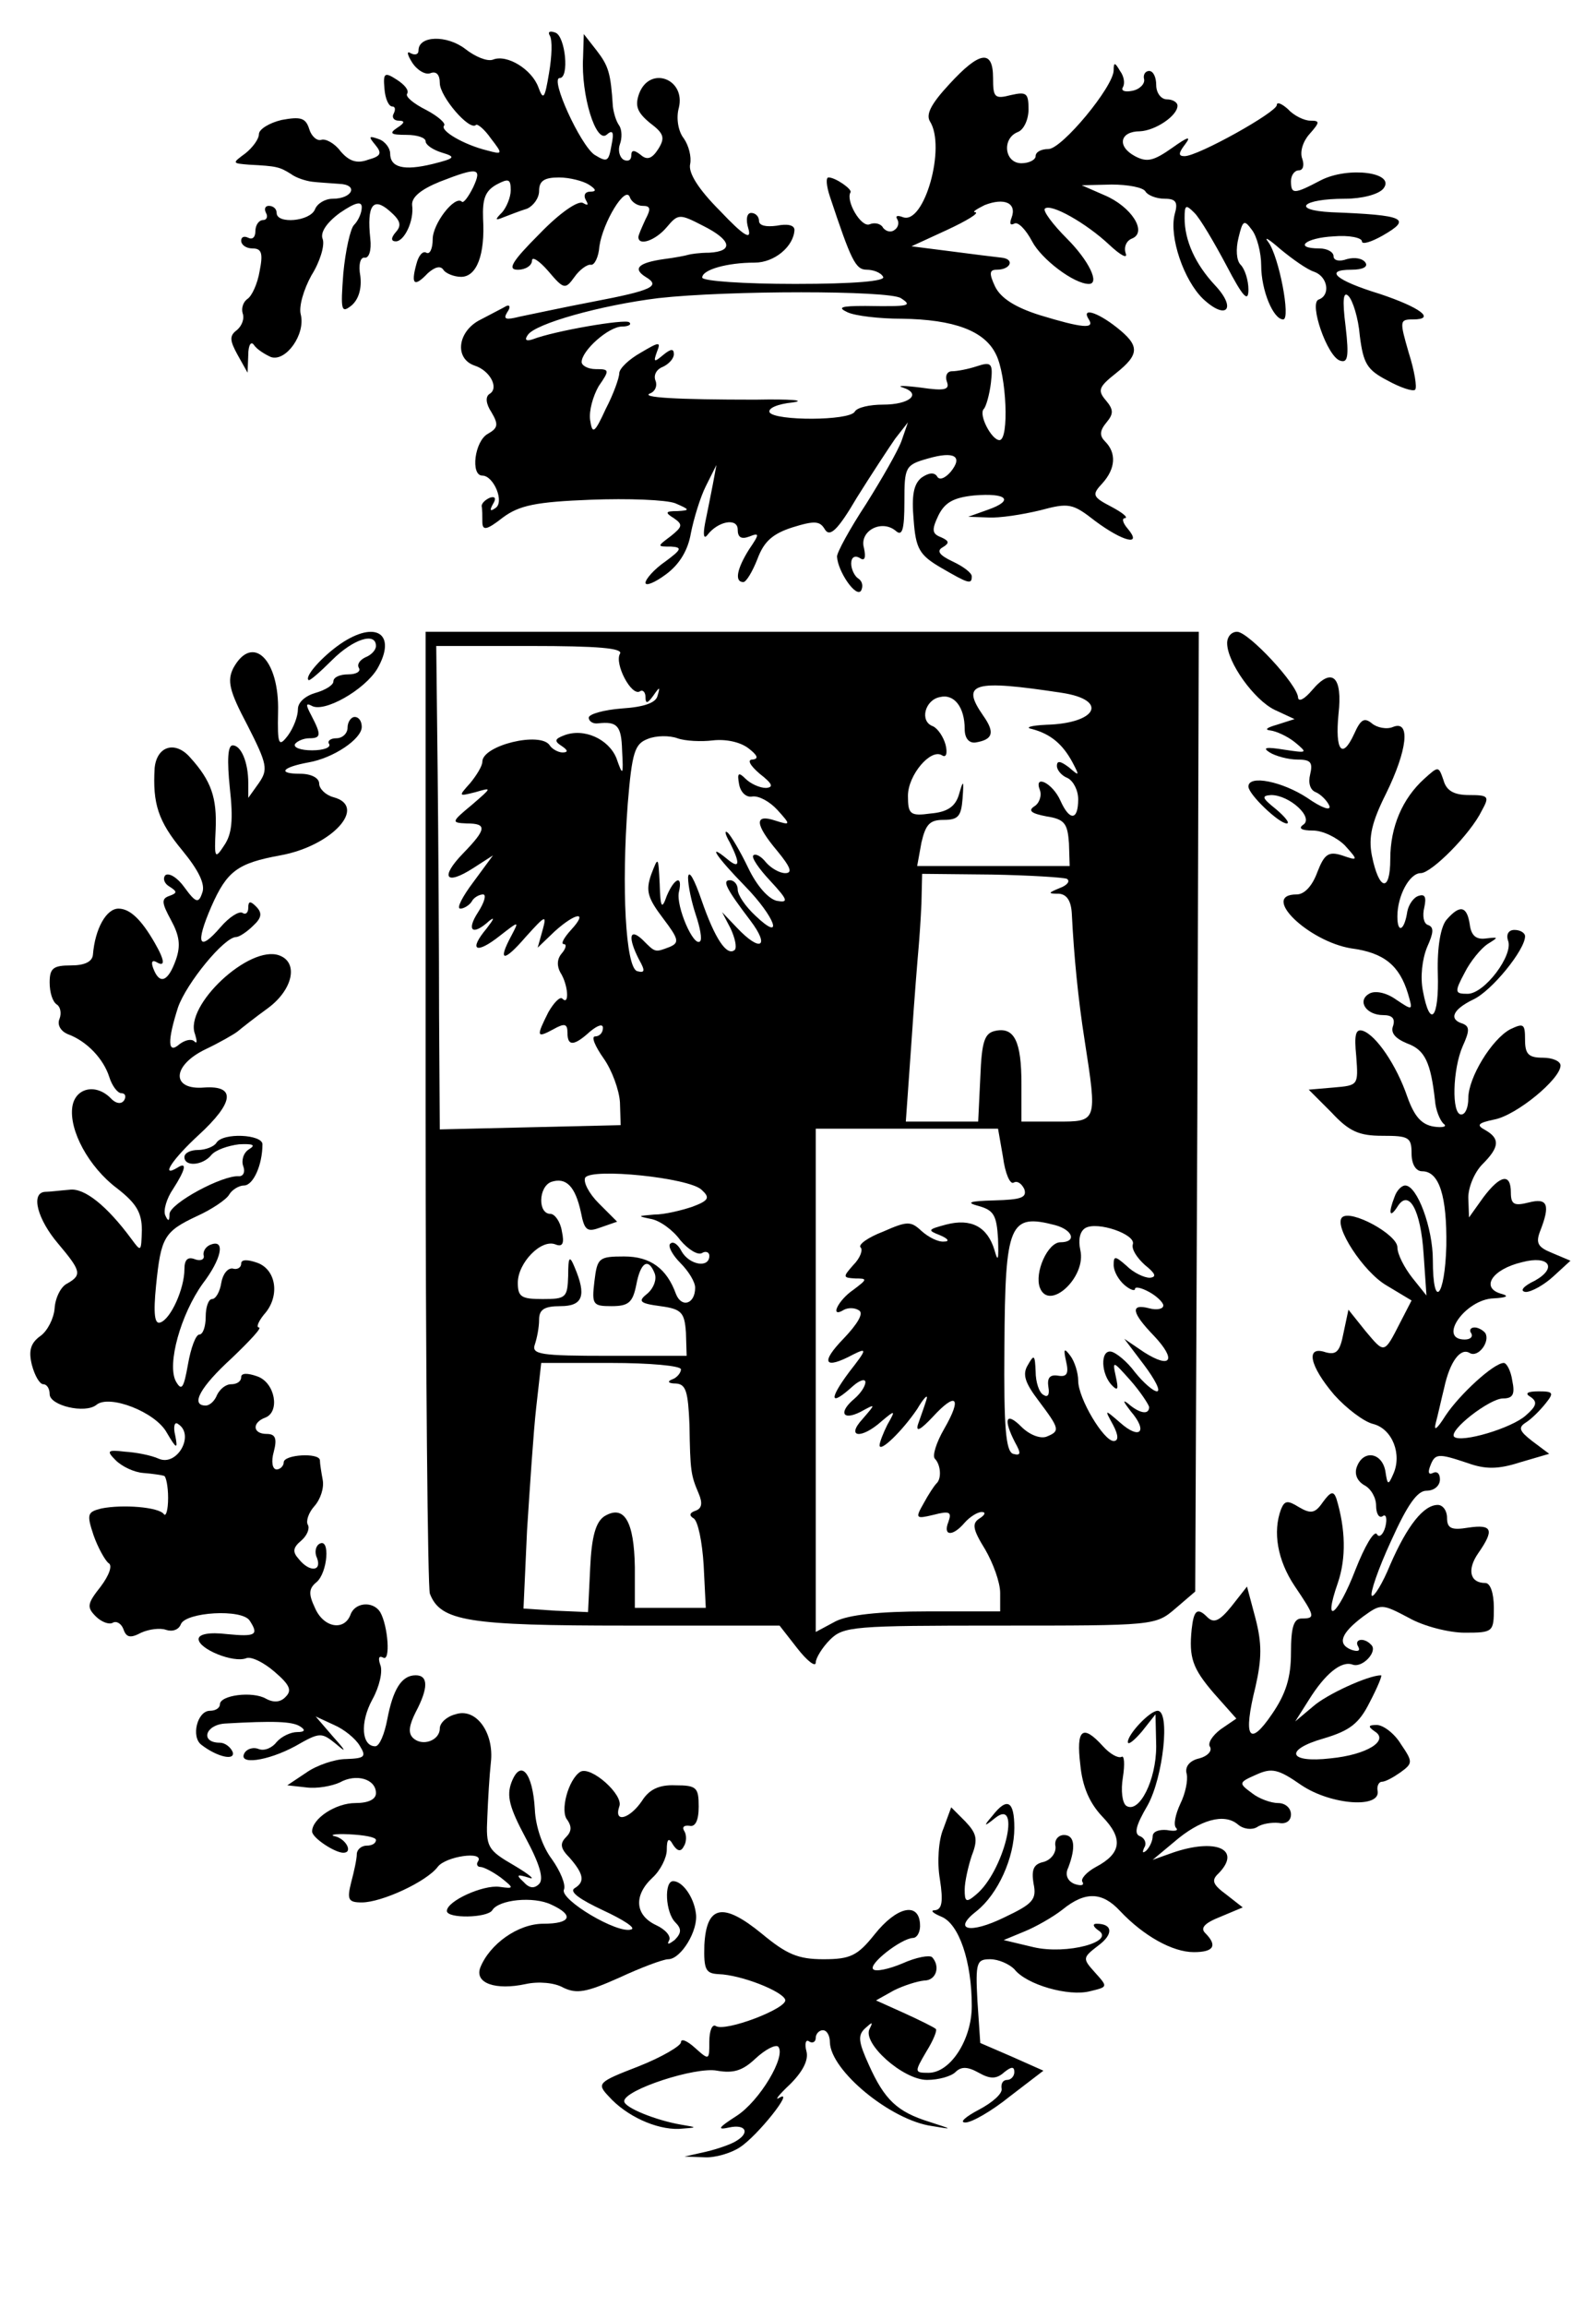 <?xml version="1.0" standalone="no"?>
<!DOCTYPE svg PUBLIC "-//W3C//DTD SVG 20010904//EN"
 "http://www.w3.org/TR/2001/REC-SVG-20010904/DTD/svg10.dtd">
<svg version="1.0" xmlns="http://www.w3.org/2000/svg"
 width="225pt" height="325pt" viewBox="0 0 225 325"
 preserveAspectRatio="xMidYMid meet">
<g transform="translate(0,325) scale(0.1,-0.1)"
fill="#000000" stroke="none">
<path d="M775 3200 c4 -6 3 -30 -1 -53 -6 -36 -8 -39 -15 -20 -9 25 -44 47
-64 39 -8 -3 -25 4 -39 15 -26 20 -66 19 -66 -2 0 -6 -5 -7 -11 -4 -6 4 -5 -2
2 -13 7 -11 19 -18 26 -15 8 3 13 -2 13 -14 0 -19 42 -68 51 -59 2 2 12 -6 21
-19 17 -22 17 -23 -5 -17 -33 8 -67 28 -61 35 3 3 -8 13 -25 22 -18 9 -30 19
-27 23 3 5 -4 13 -15 20 -17 11 -19 9 -17 -13 1 -14 6 -25 11 -25 4 0 5 -4 2
-10 -3 -5 0 -10 7 -10 9 0 9 -3 -2 -10 -12 -8 -9 -10 13 -10 15 0 27 -4 27 -9
0 -5 10 -12 23 -16 20 -6 19 -8 -13 -16 -41 -10 -60 -5 -60 15 0 7 -7 17 -16
20 -14 5 -15 4 -5 -8 10 -12 8 -16 -10 -21 -16 -6 -27 -2 -39 12 -8 11 -21 18
-27 16 -6 -2 -14 5 -17 15 -5 16 -12 18 -39 13 -17 -4 -32 -13 -32 -20 0 -7
-9 -19 -19 -27 -19 -14 -19 -14 5 -16 39 -2 43 -3 59 -13 8 -6 22 -10 30 -11
8 -1 25 -2 38 -3 28 -1 19 -21 -9 -21 -11 0 -22 -7 -25 -15 -7 -17 -54 -21
-54 -5 0 6 -5 10 -11 10 -5 0 -7 -4 -4 -10 3 -5 1 -10 -4 -10 -6 0 -11 -7 -11
-16 0 -8 -4 -12 -10 -9 -6 3 -10 1 -10 -4 0 -6 7 -11 16 -11 13 0 15 -7 10
-32 -3 -18 -11 -35 -17 -39 -6 -4 -9 -13 -7 -20 3 -8 -1 -18 -8 -24 -11 -8
-10 -15 1 -35 l14 -25 1 25 c0 14 4 20 8 14 4 -6 15 -13 24 -17 21 -7 49 32
42 60 -3 11 4 35 15 55 12 19 19 42 16 51 -4 9 5 23 24 37 22 15 31 17 31 8 0
-8 -5 -19 -11 -25 -5 -5 -12 -36 -15 -68 -4 -53 -3 -57 12 -45 10 9 14 24 12
41 -3 16 0 27 6 26 6 -1 10 10 8 27 -5 47 4 59 27 39 15 -13 18 -20 9 -30 -7
-8 -7 -13 0 -13 12 0 26 29 23 51 -1 11 12 22 39 33 54 21 60 20 47 -8 -7 -14
-14 -23 -16 -20 -10 9 -41 -31 -41 -53 0 -13 -4 -22 -9 -19 -5 3 -11 -4 -14
-16 -8 -29 -3 -33 16 -13 10 9 18 11 22 5 3 -5 15 -10 25 -10 22 0 34 31 31
82 -1 28 3 39 19 48 17 9 20 8 20 -8 0 -10 -6 -24 -12 -31 -11 -11 -10 -12 2
-7 8 3 23 9 33 12 9 4 17 15 17 25 0 14 7 19 28 19 15 0 34 -5 42 -10 11 -7
11 -10 2 -10 -7 0 -10 -5 -6 -12 4 -7 3 -8 -4 -4 -7 4 -33 -14 -61 -43 -40
-40 -46 -51 -31 -51 11 0 20 6 20 13 0 6 10 0 23 -15 22 -26 24 -26 37 -8 7
10 18 18 23 17 5 -1 11 11 12 26 5 34 37 87 43 69 2 -6 10 -12 18 -12 11 0 12
-4 4 -19 -5 -11 -10 -22 -10 -25 0 -13 24 -5 40 14 16 19 18 19 51 2 40 -20
44 -36 9 -38 -14 0 -27 -2 -30 -3 -3 -1 -18 -4 -34 -6 -35 -5 -45 -13 -26 -25
22 -13 10 -19 -74 -35 -42 -8 -88 -18 -103 -21 -20 -5 -24 -4 -18 6 5 7 4 11
-1 9 -5 -3 -21 -11 -36 -19 -33 -16 -38 -55 -9 -65 22 -7 35 -32 21 -40 -6 -4
-5 -14 3 -26 10 -17 9 -22 -5 -30 -19 -10 -25 -59 -8 -59 16 0 32 -38 18 -46
-7 -5 -8 -3 -3 6 5 8 3 11 -4 9 -7 -3 -12 -8 -12 -12 1 -4 1 -14 1 -22 0 -13
6 -12 29 6 23 17 46 22 124 25 52 2 106 0 119 -5 21 -9 21 -10 3 -11 -17 0
-18 -2 -5 -10 13 -9 12 -12 -4 -25 -20 -15 -20 -15 0 -15 16 -1 15 -4 -8 -21
-16 -11 -28 -25 -28 -30 0 -5 13 0 29 12 19 14 31 34 35 58 4 20 13 50 21 66
l15 30 -5 -27 c-3 -16 -8 -40 -11 -55 -3 -16 -2 -23 3 -17 15 20 43 25 43 8 0
-11 5 -14 16 -10 15 6 15 4 0 -18 -17 -27 -21 -46 -8 -46 4 0 13 15 20 33 9
24 21 35 49 44 32 10 39 9 46 -3 7 -11 18 -1 45 45 20 32 45 70 54 83 l18 23
-9 -26 c-5 -14 -28 -54 -50 -89 -23 -35 -41 -68 -41 -74 1 -21 27 -59 34 -48
3 6 2 13 -4 17 -5 3 -10 13 -10 21 0 9 5 12 12 8 7 -5 9 0 6 14 -7 24 25 41
45 24 9 -8 12 2 12 41 0 49 1 52 33 61 38 11 50 3 32 -19 -8 -9 -16 -12 -19
-6 -4 6 -12 5 -22 -2 -11 -9 -14 -25 -11 -59 3 -41 8 -50 39 -68 38 -22 43
-24 43 -12 0 5 -12 14 -27 21 -19 9 -23 15 -14 20 10 6 9 9 -2 14 -13 5 -14
10 -4 31 9 18 21 25 50 28 47 4 57 -7 20 -20 l-28 -10 28 -1 c16 -1 48 4 73
10 41 11 46 10 78 -15 39 -29 67 -36 46 -11 -7 8 -9 15 -4 15 5 1 -4 8 -19 16
-27 14 -28 17 -13 33 19 21 20 43 4 59 -8 8 -8 15 2 27 10 12 10 18 -1 31 -12
14 -10 19 14 38 34 27 34 39 1 65 -28 22 -50 28 -39 11 9 -14 -10 -12 -69 6
-35 11 -55 24 -63 40 -9 19 -8 24 2 24 20 0 26 15 7 17 -9 1 -42 5 -72 9 l-55
7 50 23 c28 13 46 24 40 25 -5 0 1 4 13 10 28 11 46 3 38 -18 -3 -8 -2 -11 4
-8 5 3 16 -8 25 -25 13 -25 59 -60 80 -60 16 0 0 33 -31 64 -20 20 -34 39 -31
42 8 8 58 -20 91 -51 16 -15 26 -20 23 -12 -3 9 1 18 9 21 22 9 -1 45 -39 61
l-32 14 42 1 c23 0 45 -4 48 -10 3 -5 15 -10 27 -10 16 0 19 -5 14 -22 -8 -32
13 -93 40 -119 33 -31 48 -14 17 19 -28 30 -43 63 -43 95 0 19 2 19 14 7 8 -8
28 -42 45 -74 23 -44 31 -53 31 -34 0 13 -5 29 -11 35 -6 6 -7 22 -3 38 6 25
8 26 19 11 7 -9 13 -32 13 -50 0 -35 17 -76 31 -76 11 0 -6 89 -21 109 -7 9 1
4 17 -10 17 -14 38 -29 48 -32 19 -7 23 -33 6 -39 -14 -5 12 -80 30 -86 11 -4
13 5 8 48 -5 39 -3 50 4 43 6 -6 14 -31 16 -56 5 -39 10 -48 39 -63 18 -10 36
-16 39 -13 3 3 -1 27 -9 52 -13 45 -13 47 6 47 33 0 10 17 -47 36 -62 19 -79
34 -40 34 16 0 24 4 20 10 -4 6 -15 8 -26 5 -11 -4 -19 -2 -19 4 0 6 -9 11
-20 11 -37 0 -20 15 20 17 22 2 40 -2 40 -7 0 -5 13 -1 29 8 42 24 32 29 -72
33 -58 3 -41 19 19 19 24 0 47 6 54 14 19 23 -49 32 -88 12 -38 -20 -42 -20
-42 -1 0 8 5 15 11 15 6 0 8 7 5 16 -4 10 1 25 10 35 15 17 15 19 1 19 -8 0
-23 7 -31 16 -9 8 -16 11 -16 6 0 -10 -111 -72 -130 -72 -9 0 -9 4 1 17 9 12
3 10 -18 -5 -27 -19 -36 -21 -53 -12 -26 14 -21 35 7 35 22 1 53 22 53 36 0 5
-7 9 -15 9 -8 0 -15 9 -15 20 0 11 -4 20 -10 20 -5 0 -9 -5 -7 -12 1 -6 -6
-14 -17 -16 -10 -2 -16 0 -13 5 3 5 2 15 -4 23 -7 12 -9 13 -9 1 0 -23 -73
-111 -92 -111 -10 0 -18 -4 -18 -10 0 -5 -9 -10 -20 -10 -24 0 -28 35 -5 44 8
3 15 17 15 32 0 23 -3 25 -25 20 -23 -6 -25 -3 -25 24 0 41 -19 38 -62 -9 -25
-27 -33 -42 -27 -52 23 -36 -8 -146 -38 -135 -8 3 -11 2 -8 -3 3 -5 1 -12 -4
-15 -5 -4 -12 -2 -16 3 -3 6 -12 8 -19 5 -12 -5 -34 33 -27 45 3 4 -21 21 -31
21 -4 0 -3 -12 2 -27 30 -90 36 -103 52 -103 9 0 20 -4 23 -10 4 -6 -40 -10
-124 -10 -72 0 -131 4 -131 9 0 11 35 21 74 21 28 0 55 23 56 46 0 7 -10 9
-25 6 -15 -2 -25 0 -25 7 0 6 -5 11 -11 11 -6 0 -8 -9 -4 -22 5 -17 -6 -11
-40 25 -31 31 -45 54 -42 66 2 10 -2 26 -9 36 -8 10 -11 29 -7 43 10 41 -41
60 -56 20 -6 -17 -3 -26 15 -41 20 -15 22 -21 12 -37 -9 -14 -16 -16 -25 -8
-9 7 -13 7 -13 -1 0 -7 -5 -9 -11 -6 -6 4 -8 14 -5 22 3 8 3 20 -1 26 -5 7 -8
19 -9 27 -3 47 -6 57 -23 79 l-18 23 -1 -33 c-3 -53 18 -121 33 -109 9 8 11 4
7 -15 -4 -23 -6 -24 -24 -13 -20 14 -63 108 -49 108 14 0 8 59 -6 64 -8 3 -11
1 -8 -4z m495 -370 c17 -11 12 -12 -50 -11 -35 0 -40 -2 -25 -9 11 -5 45 -9
76 -9 74 -1 117 -17 133 -50 15 -29 19 -121 5 -121 -11 0 -30 36 -22 44 3 3 8
20 10 37 3 27 1 30 -20 23 -12 -4 -28 -7 -35 -7 -7 0 -10 -7 -7 -15 4 -11 -3
-13 -37 -8 -24 3 -35 3 -25 0 27 -9 9 -24 -28 -24 -19 0 -37 -4 -40 -10 -8
-13 -112 -13 -120 -1 -3 6 12 12 32 14 21 3 -2 5 -52 4 -111 0 -164 3 -148 9
7 3 10 11 7 18 -3 8 2 16 10 19 9 4 16 12 16 18 0 8 -4 8 -15 -1 -13 -11 -14
-10 -9 4 6 15 4 15 -23 -1 -16 -9 -30 -22 -30 -29 0 -6 -8 -29 -19 -50 -16
-35 -19 -36 -22 -16 -2 13 4 34 12 48 16 23 15 24 -4 24 -11 0 -20 5 -20 10 0
16 38 50 57 50 9 0 14 3 10 6 -5 5 -105 -12 -136 -24 -9 -3 -12 -1 -7 6 10 16
103 42 184 52 98 11 325 11 342 0z"/>
<path d="M480 2343 c-26 -18 -51 -46 -45 -51 1 -2 16 11 33 28 30 30 62 40 62
20 0 -6 -7 -13 -15 -16 -8 -4 -12 -10 -9 -15 3 -5 -4 -9 -15 -9 -12 0 -21 -4
-21 -10 0 -5 -11 -12 -25 -16 -14 -4 -25 -13 -25 -23 0 -10 -6 -26 -14 -37
-13 -17 -15 -14 -14 33 2 74 -36 111 -63 62 -9 -18 -6 -32 20 -81 28 -55 29
-62 16 -81 l-15 -21 0 21 c0 29 -10 53 -22 53 -7 0 -8 -21 -4 -60 5 -45 3 -65
-8 -81 -13 -20 -14 -18 -12 22 2 45 -6 69 -36 102 -21 24 -47 16 -50 -15 -3
-50 5 -75 39 -116 23 -28 33 -48 28 -60 -5 -15 -9 -14 -25 8 -10 14 -22 21
-27 17 -4 -5 -1 -12 6 -16 11 -7 11 -9 0 -13 -12 -4 -11 -10 2 -34 12 -22 14
-36 7 -56 -11 -31 -23 -36 -32 -12 -3 8 -2 12 4 9 13 -8 13 1 -2 27 -19 33
-35 48 -51 48 -17 0 -33 -28 -36 -65 -1 -10 -12 -15 -31 -15 -25 0 -30 -4 -30
-24 0 -14 4 -27 10 -31 5 -3 7 -12 4 -20 -4 -9 2 -18 12 -22 27 -10 50 -35 58
-60 4 -13 12 -23 17 -23 6 0 7 -5 4 -10 -4 -6 -12 -5 -20 4 -21 20 -49 13 -53
-13 -5 -33 23 -85 63 -115 27 -21 35 -34 35 -59 -1 -31 -1 -31 -15 -12 -34 46
-66 72 -87 69 -13 -1 -28 -3 -35 -3 -20 -2 -10 -39 19 -73 32 -38 34 -44 13
-56 -9 -4 -17 -20 -18 -35 -1 -14 -10 -32 -20 -39 -14 -10 -17 -21 -12 -41 4
-15 11 -27 16 -27 5 0 9 -6 9 -14 0 -16 50 -28 66 -15 18 15 83 -10 99 -39 14
-24 16 -24 12 -4 -3 12 -1 20 4 16 24 -15 -1 -60 -27 -49 -11 5 -32 9 -48 10
-25 3 -26 1 -13 -12 9 -9 26 -17 39 -18 13 -1 26 -3 29 -4 3 0 6 -15 6 -31 0
-17 -3 -27 -6 -23 -7 10 -58 14 -88 8 -20 -5 -21 -8 -11 -38 6 -17 16 -35 21
-39 6 -3 1 -17 -11 -33 -19 -24 -20 -29 -7 -42 8 -8 19 -12 24 -9 5 3 12 -1
15 -9 4 -12 10 -13 25 -5 11 5 27 7 35 4 9 -3 18 0 21 8 7 17 86 22 97 5 13
-20 9 -23 -32 -19 -25 3 -40 0 -40 -7 0 -14 49 -34 67 -27 7 3 25 -6 40 -19
21 -18 25 -26 16 -35 -7 -8 -17 -9 -28 -3 -19 11 -65 5 -65 -8 0 -5 -6 -9 -14
-9 -18 0 -27 -37 -12 -48 22 -17 48 -23 44 -10 -3 7 -11 13 -18 13 -28 0 -21
25 7 27 69 4 95 3 106 -4 8 -5 7 -8 -4 -8 -9 0 -22 -6 -29 -14 -6 -8 -17 -13
-25 -10 -7 3 -16 1 -20 -5 -11 -18 32 -12 71 9 35 20 37 20 58 3 15 -13 14
-10 -4 10 l-25 29 26 -12 c14 -6 30 -19 36 -29 10 -16 7 -18 -19 -19 -16 0
-42 -9 -56 -19 l-27 -18 27 -3 c15 -2 36 2 47 7 23 13 51 5 51 -15 0 -9 -11
-14 -29 -14 -28 0 -61 -22 -61 -40 0 -9 32 -30 44 -30 14 0 4 19 -11 23 -10 2
-1 4 19 3 21 -1 38 -4 38 -8 0 -5 -6 -8 -13 -8 -8 0 -14 -6 -14 -12 0 -7 -4
-25 -8 -40 -6 -24 -4 -28 15 -28 28 0 91 29 107 50 11 15 66 23 57 8 -3 -4 -1
-8 3 -8 5 0 18 -7 29 -15 19 -15 19 -16 -2 -13 -23 3 -74 -20 -74 -34 0 -11
57 -10 64 1 9 15 58 20 83 8 33 -15 28 -27 -11 -27 -36 0 -76 -29 -89 -62 -8
-22 22 -32 64 -23 18 4 41 2 53 -5 19 -9 32 -7 79 14 30 14 62 26 69 26 18 0
43 41 39 65 -3 23 -19 45 -32 45 -13 0 -11 -44 3 -58 9 -9 9 -15 -1 -25 -8 -6
-11 -7 -8 -1 4 6 -5 16 -18 22 -30 14 -32 42 -5 67 11 10 20 28 20 39 0 16 3
18 9 7 6 -9 11 -10 15 -2 4 6 4 16 1 21 -4 6 -1 9 7 8 8 -2 13 7 13 27 0 27
-3 30 -33 30 -23 1 -37 -6 -47 -22 -17 -25 -40 -32 -32 -8 7 16 -40 58 -55 49
-17 -11 -29 -56 -18 -68 6 -9 6 -16 -2 -24 -9 -9 -8 -16 5 -29 20 -23 22 -34
7 -43 -8 -5 8 -16 40 -31 28 -13 47 -25 40 -27 -19 -7 -101 42 -95 56 3 7 -5
26 -17 43 -13 17 -23 46 -24 70 -3 52 -20 72 -33 38 -7 -19 -3 -35 20 -78 20
-37 26 -58 19 -65 -7 -7 -14 -6 -22 3 -11 10 -9 11 7 6 11 -4 2 4 -20 17 -38
22 -40 26 -38 68 1 25 3 59 5 77 5 42 -21 78 -50 68 -12 -3 -22 -12 -22 -20 0
-17 -25 -26 -38 -13 -7 7 -5 18 4 36 18 34 18 52 0 52 -20 0 -32 -20 -40 -62
-4 -21 -11 -38 -17 -38 -19 0 -22 33 -4 66 10 18 15 40 11 49 -3 9 -2 13 4 10
11 -7 7 45 -4 64 -10 16 -36 14 -42 -4 -9 -23 -38 -18 -50 10 -9 19 -9 27 2
36 16 13 20 64 4 54 -5 -3 -7 -12 -3 -20 7 -19 -11 -20 -26 -1 -9 10 -8 16 4
26 8 7 12 17 9 22 -3 5 1 17 9 26 9 10 14 26 12 37 -2 11 -4 23 -4 28 -1 11
-51 8 -51 -3 0 -5 -5 -10 -10 -10 -6 0 -8 11 -4 25 5 19 2 25 -10 25 -20 0
-21 16 -2 23 21 8 14 49 -11 58 -14 5 -23 5 -23 -1 0 -6 -6 -10 -14 -10 -8 0
-16 -7 -20 -15 -3 -8 -10 -15 -16 -15 -22 0 -8 26 37 67 25 24 43 43 38 43 -4
0 -1 8 7 18 23 25 18 63 -9 73 -14 5 -23 5 -23 -1 0 -6 -6 -9 -12 -7 -7 1 -14
-8 -16 -20 -2 -13 -8 -23 -13 -23 -5 0 -9 -11 -9 -25 0 -14 -4 -25 -9 -25 -5
0 -12 -19 -16 -42 -6 -34 -9 -38 -17 -24 -13 24 7 95 38 138 26 34 32 62 12
55 -7 -2 -12 -9 -11 -15 2 -6 -4 -9 -12 -6 -10 4 -15 0 -15 -14 0 -27 -19 -70
-34 -75 -8 -3 -10 12 -6 52 7 68 11 76 58 98 20 9 41 23 45 30 4 7 14 13 21
13 13 0 26 29 26 58 0 14 -56 17 -65 2 -3 -5 -15 -10 -26 -10 -10 0 -19 -4
-19 -10 0 -14 26 -12 38 3 6 7 23 13 39 15 20 1 24 -1 14 -7 -8 -5 -11 -16 -8
-24 3 -8 0 -14 -6 -14 -23 2 -97 -38 -98 -53 0 -11 -2 -11 -6 -2 -3 7 2 24 11
37 18 28 20 39 6 30 -25 -15 -6 13 30 46 50 46 53 70 8 67 -47 -4 -46 31 2 54
19 9 40 21 45 25 6 5 25 20 43 33 35 26 43 64 16 74 -42 16 -135 -71 -119
-111 3 -10 3 -14 -1 -10 -4 4 -13 2 -21 -4 -17 -15 -17 5 -2 52 12 34 65 99
82 99 4 0 15 7 24 16 12 11 13 18 4 27 -8 8 -11 8 -11 -2 0 -7 -4 -10 -8 -7
-5 3 -19 -6 -31 -20 -31 -36 -36 -24 -13 29 22 50 37 61 97 72 73 13 124 69
75 82 -11 3 -20 12 -20 19 0 8 -11 14 -27 14 -32 0 -26 9 12 16 35 6 75 33 75
50 0 8 -4 14 -10 14 -5 0 -10 -7 -10 -15 0 -8 -7 -15 -16 -15 -8 0 -13 -4 -10
-8 3 -5 -8 -9 -24 -9 -16 0 -27 4 -24 9 3 4 12 8 20 8 17 0 17 5 3 32 -8 15
-8 18 0 14 17 -11 75 22 93 52 28 49 -2 69 -52 35z"/>
<path d="M600 1691 c0 -368 3 -677 6 -686 15 -39 54 -45 278 -45 l215 0 25
-32 c14 -18 26 -27 26 -20 0 6 9 21 20 32 19 19 33 20 239 20 218 0 220 0 248
24 l28 24 3 676 2 676 -545 0 -545 0 0 -669z m274 638 c-8 -14 16 -60 28 -53
4 3 8 -1 8 -8 0 -10 3 -9 11 2 9 13 10 13 6 0 -2 -10 -19 -16 -50 -18 -26 -2
-47 -8 -47 -13 0 -5 6 -9 13 -8 27 3 33 -3 34 -38 2 -36 1 -37 -8 -11 -11 27
-46 43 -74 32 -13 -5 -14 -8 -3 -15 9 -6 9 -9 1 -9 -6 0 -15 5 -18 10 -13 20
-95 0 -95 -23 0 -6 -8 -19 -17 -30 -17 -19 -17 -19 7 -13 24 7 24 7 -5 -18
-29 -24 -29 -25 -7 -26 29 0 28 -8 -5 -42 -33 -34 -25 -46 14 -21 l28 18 -28
-38 c-15 -20 -24 -37 -18 -37 5 0 13 5 16 10 3 6 11 10 16 10 5 0 2 -11 -7
-25 -17 -26 -8 -34 16 -12 8 6 6 2 -4 -11 -26 -31 -15 -37 19 -10 27 21 27 21
16 0 -20 -37 -11 -38 20 -2 28 31 30 32 24 10 l-7 -25 24 23 c30 27 48 29 23
2 -10 -11 -15 -20 -10 -20 4 0 3 -6 -3 -13 -7 -8 -7 -18 -2 -27 11 -17 13 -47
3 -37 -3 4 -12 -5 -20 -19 -17 -34 -17 -37 7 -24 16 9 20 8 20 -5 0 -19 9 -19
32 2 11 9 18 11 18 5 0 -7 -5 -12 -11 -12 -6 0 0 -14 12 -31 12 -17 22 -45 23
-62 l1 -32 -128 -3 -127 -3 -1 163 c0 90 -1 243 -2 340 l-2 178 133 0 c94 0
131 -3 126 -11z m623 -55 c66 -10 50 -43 -22 -45 -22 -1 -31 -4 -20 -6 26 -7
43 -21 57 -47 10 -19 10 -20 -5 -7 -12 9 -17 10 -17 2 0 -6 7 -14 15 -17 8 -4
15 -17 15 -30 0 -30 -12 -31 -25 -2 -11 25 -38 38 -29 15 3 -8 -1 -19 -8 -23
-9 -6 -4 -10 17 -14 26 -4 30 -10 32 -38 l1 -32 -108 0 -107 0 6 33 c6 26 12
32 31 32 21 0 25 5 27 30 2 27 1 27 -5 6 -5 -17 -16 -25 -40 -27 -29 -4 -32
-1 -32 25 0 29 32 67 48 57 6 -4 8 3 5 15 -3 11 -11 23 -18 26 -19 7 -11 37
10 41 20 5 35 -14 35 -45 0 -13 6 -20 15 -19 25 4 28 14 11 38 -32 46 -14 51
111 32z m-492 -67 c18 2 38 -2 50 -11 13 -10 15 -15 6 -16 -8 0 -4 -8 10 -20
18 -14 20 -19 9 -20 -9 0 -22 6 -29 13 -10 10 -12 8 -9 -8 2 -11 10 -19 19
-17 9 1 24 -7 35 -19 19 -21 19 -22 -3 -15 -30 10 -29 -5 3 -43 18 -22 22 -31
11 -31 -8 0 -20 7 -27 15 -7 9 -15 13 -18 10 -3 -3 8 -19 24 -36 25 -27 26
-31 9 -28 -12 3 -28 21 -40 46 -11 23 -24 45 -29 50 -5 4 -4 -2 3 -14 15 -30
14 -38 -4 -23 -29 24 -15 3 25 -38 43 -44 56 -81 15 -42 -14 13 -25 29 -25 37
0 7 -5 13 -11 13 -11 0 -6 -11 29 -57 28 -37 14 -45 -19 -10 l-21 22 12 -23
c6 -13 9 -26 6 -30 -11 -10 -28 15 -47 70 -10 29 -18 44 -19 32 0 -12 5 -35
11 -53 6 -18 9 -34 6 -37 -9 -9 -34 49 -30 69 6 25 -6 21 -17 -5 -7 -20 -9
-17 -10 17 -2 39 -2 39 -12 13 -8 -23 -5 -33 17 -62 22 -29 23 -34 9 -40 -21
-8 -20 -8 -38 10 -19 18 -21 3 -5 -28 9 -16 8 -19 -3 -16 -16 6 -22 117 -13
236 6 73 10 84 28 91 12 5 31 5 42 1 11 -4 34 -5 50 -3z m499 -195 c5 -3 1 -9
-10 -13 -17 -7 -17 -8 -1 -8 11 -1 17 -10 18 -28 3 -60 9 -121 18 -178 18
-116 18 -115 -39 -115 l-50 0 0 53 c0 60 -10 80 -36 75 -16 -3 -20 -14 -22
-66 l-3 -62 -51 0 -51 0 8 113 c4 61 9 121 10 132 1 11 3 39 4 62 l1 42 98 -1
c53 -1 101 -4 106 -6z m-90 -392 c3 -23 10 -39 15 -36 5 3 11 -1 15 -9 4 -12
-4 -15 -42 -16 -36 -1 -41 -3 -22 -8 21 -6 25 -13 27 -46 1 -30 0 -34 -5 -16
-10 33 -33 45 -68 36 -26 -7 -27 -8 -9 -15 12 -5 14 -9 6 -9 -8 -1 -22 6 -32
15 -15 14 -20 14 -54 -1 -21 -8 -35 -18 -32 -22 4 -3 0 -15 -10 -25 -15 -17
-15 -18 3 -19 17 0 17 -1 -3 -16 -22 -15 -34 -41 -13 -28 6 3 15 3 21 -1 7 -4
-2 -19 -22 -40 -33 -34 -27 -44 14 -22 20 10 19 7 -6 -25 -29 -39 -27 -49 5
-20 10 9 18 11 18 6 0 -6 -7 -16 -15 -23 -23 -19 -18 -32 8 -19 22 12 22 12 3
-10 -24 -26 -2 -29 27 -3 19 16 20 16 8 -5 -6 -12 -11 -25 -11 -29 0 -11 32
20 53 51 10 17 16 22 13 13 -3 -10 -9 -26 -12 -35 -3 -11 4 -7 21 11 33 36 42
28 16 -17 -11 -19 -17 -38 -13 -42 8 -8 10 -28 2 -35 -3 -3 -11 -15 -18 -28
-12 -21 -11 -22 14 -16 23 6 26 4 21 -10 -8 -20 6 -21 23 -1 7 8 18 15 24 15
6 0 5 -4 -3 -9 -11 -7 -10 -15 8 -44 11 -19 21 -46 21 -61 l0 -26 -102 0 c-70
0 -112 -5 -130 -14 l-28 -15 0 355 0 354 129 0 128 0 7 -40z m-425 -46 c12
-11 11 -15 -13 -24 -15 -5 -39 -11 -54 -11 -23 -2 -24 -2 -5 -6 13 -2 32 -16
42 -30 11 -13 25 -22 31 -18 5 3 10 1 10 -4 0 -18 -28 -13 -39 6 -5 10 -12 15
-16 11 -4 -3 3 -16 14 -27 12 -12 21 -27 21 -35 0 -23 -19 -29 -27 -9 -13 36
-36 53 -73 53 -36 0 -38 -2 -42 -35 -4 -33 -2 -35 24 -35 24 0 30 5 35 30 6
32 17 39 26 16 3 -8 -1 -20 -10 -28 -14 -11 -12 -14 18 -18 30 -4 34 -9 36
-37 l1 -33 -110 0 c-96 0 -109 2 -104 16 3 9 6 24 6 35 0 14 7 19 30 19 32 0
37 15 20 55 -7 17 -9 15 -9 -12 -1 -31 -3 -33 -36 -33 -30 0 -35 3 -35 23 0
28 33 62 53 54 10 -4 13 1 9 19 -2 13 -10 24 -16 24 -18 0 -17 38 1 45 21 7
34 -6 42 -43 5 -26 9 -28 28 -21 l23 8 -26 26 c-14 14 -22 30 -19 36 9 14 146
0 164 -17z m499 -50 c25 -7 30 -24 7 -24 -18 0 -37 -43 -29 -64 13 -34 66 15
57 53 -3 14 -1 26 7 31 17 10 72 -9 67 -23 -2 -7 6 -19 17 -29 15 -12 17 -17
7 -18 -8 0 -23 7 -33 17 -16 14 -18 14 -18 1 0 -9 7 -21 15 -28 8 -7 15 -9 15
-6 0 4 9 2 20 -4 11 -6 20 -15 20 -19 0 -5 -9 -7 -20 -4 -27 7 -25 -6 7 -39
32 -34 24 -47 -14 -23 l-28 19 28 -37 c15 -20 24 -37 18 -37 -5 0 -19 12 -31
27 -11 15 -27 28 -34 29 -15 2 -14 -32 2 -48 8 -8 9 -5 5 13 -5 23 -4 22 21
-6 14 -16 25 -33 26 -37 0 -12 -14 -9 -30 5 -8 6 -6 2 4 -11 25 -29 13 -41
-15 -16 -22 19 -22 19 -10 -3 8 -15 8 -23 1 -23 -14 0 -50 60 -50 85 0 11 -5
27 -11 35 -9 12 -10 10 -6 -8 4 -17 1 -22 -11 -20 -12 2 -16 -3 -14 -16 2 -11
-1 -15 -7 -11 -6 3 -11 18 -11 33 -1 23 -2 25 -11 9 -8 -13 -4 -25 15 -50 30
-40 31 -43 11 -51 -9 -3 -24 3 -35 14 -22 22 -26 11 -9 -22 9 -16 8 -19 -3
-16 -10 4 -13 37 -12 151 1 174 7 188 72 171z m-528 -203 c0 -5 -6 -12 -12
-14 -8 -3 -6 -6 5 -6 14 -1 17 -11 19 -58 1 -66 2 -71 13 -97 6 -14 4 -21 -4
-24 -9 -3 -10 -7 -3 -11 6 -4 12 -33 14 -66 l3 -60 -50 0 -50 0 0 57 c-1 65
-15 89 -43 72 -12 -8 -18 -28 -20 -73 l-3 -62 -46 2 -45 3 5 110 c4 61 9 139
13 174 l7 62 98 0 c55 0 99 -4 99 -9z"/>
<path d="M1730 2344 c0 -27 38 -80 67 -94 l28 -13 -25 -8 c-14 -4 -18 -7 -9
-8 8 -1 24 -8 35 -17 18 -15 17 -15 -16 -10 -25 4 -31 3 -20 -4 8 -5 26 -10
39 -10 19 0 22 -4 18 -21 -3 -12 0 -22 8 -25 7 -3 16 -12 19 -19 3 -8 -11 -3
-31 11 -35 23 -83 33 -83 16 0 -11 43 -52 54 -52 5 0 -2 9 -15 20 -20 16 -21
19 -7 20 26 0 61 -32 45 -42 -7 -5 -2 -8 14 -8 14 0 34 -10 45 -21 19 -21 19
-22 -4 -14 -19 6 -25 2 -35 -24 -7 -19 -18 -31 -29 -31 -52 0 16 -66 77 -76
46 -6 68 -24 80 -64 7 -24 7 -24 -17 -8 -14 10 -30 13 -38 8 -17 -10 -4 -30
20 -30 13 0 17 -5 14 -15 -4 -10 3 -18 20 -25 25 -9 33 -27 39 -80 1 -14 7
-28 12 -33 6 -4 -1 -6 -14 -4 -17 3 -27 14 -37 42 -15 44 -44 87 -63 93 -10 3
-12 -6 -9 -36 3 -41 3 -41 -32 -44 l-35 -3 32 -32 c25 -27 39 -33 72 -33 37 0
41 -2 41 -25 0 -15 6 -25 15 -25 24 0 35 -35 34 -105 -2 -73 -19 -91 -19 -20
0 45 -22 105 -39 105 -5 0 -12 -7 -15 -16 -9 -23 -7 -31 4 -14 16 26 33 -4 37
-67 l4 -58 -20 25 c-11 14 -21 33 -21 43 0 18 -66 54 -78 42 -12 -12 30 -77
63 -96 l35 -21 -16 -31 c-23 -45 -22 -44 -49 -12 l-24 30 -7 -33 c-5 -26 -10
-31 -25 -27 -29 10 -23 -19 12 -60 17 -19 42 -38 55 -41 27 -7 41 -43 28 -71
-7 -16 -8 -15 -11 5 -5 26 -31 30 -40 6 -4 -10 0 -20 10 -26 10 -5 17 -18 17
-29 0 -11 4 -18 9 -15 5 4 7 -3 4 -15 -3 -11 -9 -16 -12 -10 -4 5 -17 -17 -30
-50 -25 -65 -47 -82 -25 -19 12 35 11 76 -2 119 -4 11 -8 10 -19 -5 -11 -16
-17 -17 -34 -7 -16 10 -20 9 -25 -3 -12 -32 -5 -72 19 -108 29 -43 30 -46 10
-46 -11 0 -15 -12 -15 -48 0 -35 -7 -58 -27 -87 -32 -47 -41 -33 -23 39 9 40
9 61 0 96 l-12 45 -22 -28 c-17 -21 -25 -24 -34 -15 -14 14 -19 10 -22 -17 -4
-40 1 -55 31 -90 l32 -36 -22 -15 c-12 -9 -19 -20 -15 -25 3 -6 -4 -13 -15
-16 -14 -3 -21 -12 -18 -22 2 -9 -2 -28 -9 -42 -7 -15 -10 -30 -6 -34 4 -4 -2
-5 -13 -3 -11 1 -20 -2 -20 -9 0 -6 -4 -15 -9 -20 -5 -4 -6 -3 -3 4 4 6 1 13
-5 16 -10 3 -7 15 10 44 22 40 32 133 14 133 -11 0 -42 -33 -42 -44 0 -5 9 2
20 15 l19 24 1 -45 c0 -48 -24 -95 -42 -84 -6 4 -8 22 -5 40 3 19 2 32 -2 29
-5 -2 -16 4 -26 15 -29 32 -38 24 -32 -26 3 -31 13 -54 31 -73 30 -31 27 -52
-9 -71 -13 -7 -22 -17 -19 -21 3 -5 -2 -6 -11 -3 -10 4 -14 13 -9 23 11 29 9
46 -6 46 -8 0 -14 -7 -12 -16 1 -9 -6 -19 -17 -22 -14 -3 -17 -11 -14 -30 5
-23 -1 -29 -41 -48 -49 -24 -74 -18 -39 9 30 24 53 75 53 117 0 38 -10 44 -31
17 -13 -15 -12 -16 4 -3 38 30 12 -76 -27 -108 -14 -12 -16 -10 -16 7 0 11 5
33 10 48 9 23 7 31 -9 48 l-20 20 -11 -30 c-7 -16 -9 -48 -5 -71 5 -32 3 -43
-7 -44 -7 0 -3 -4 9 -9 25 -10 43 -63 43 -126 0 -47 -30 -94 -61 -94 -20 0
-20 1 -3 30 10 16 16 31 13 32 -2 2 -22 12 -44 22 l-40 18 25 14 c14 7 33 13
43 14 17 0 23 20 11 33 -4 3 -22 0 -42 -9 -19 -8 -38 -12 -41 -8 -7 7 39 43
56 44 6 0 11 9 10 20 -2 31 -33 24 -64 -15 -24 -30 -34 -35 -72 -35 -36 0 -52
7 -87 36 -55 45 -78 40 -81 -16 -1 -35 2 -40 20 -41 32 -1 90 -24 94 -36 4
-12 -85 -46 -98 -37 -5 3 -9 -7 -9 -22 0 -26 0 -27 -20 -9 -11 10 -20 14 -20
8 0 -5 -27 -21 -60 -34 -57 -22 -59 -24 -42 -42 25 -28 67 -47 99 -46 27 2 27
2 3 6 -35 6 -80 24 -80 33 0 16 101 49 131 43 23 -4 36 0 54 17 14 13 28 20
32 17 12 -13 -26 -77 -59 -98 -25 -16 -28 -20 -10 -16 23 5 30 -7 10 -19 -6
-4 -25 -11 -42 -15 l-31 -7 28 -1 c15 -1 38 6 50 14 25 16 78 83 56 70 -8 -5
-1 4 15 19 18 18 26 34 23 46 -3 11 -1 18 4 14 5 -3 9 0 9 5 0 6 5 11 10 11 6
0 10 -8 10 -17 1 -40 86 -110 144 -118 30 -5 30 -5 -4 6 -45 14 -63 31 -85 80
-15 33 -16 42 -5 52 10 9 11 9 6 -1 -11 -20 47 -72 81 -72 16 0 34 5 40 11 8
8 17 8 33 -1 16 -9 25 -9 36 1 10 8 14 8 14 0 0 -6 -5 -11 -10 -11 -6 0 -9 -5
-8 -12 2 -7 -13 -20 -32 -30 -19 -10 -28 -18 -19 -18 9 0 37 16 63 37 l47 36
-45 20 -44 19 -4 59 c-3 55 -1 59 18 59 12 0 27 -7 34 -14 17 -22 77 -39 107
-31 25 6 25 6 7 26 -18 20 -18 21 4 38 22 16 21 31 -2 31 -6 0 -5 -4 2 -9 26
-16 -44 -35 -91 -24 l-42 10 29 12 c15 6 40 20 54 31 32 26 56 25 81 -2 33
-35 74 -58 104 -58 28 0 34 9 16 27 -7 7 -1 14 22 23 l31 13 -23 18 c-19 14
-22 20 -11 30 33 34 -4 50 -65 29 l-28 -10 30 25 c37 32 71 41 90 25 8 -7 20
-8 27 -4 7 5 21 7 31 6 10 -2 17 3 17 12 0 9 -8 16 -18 16 -10 0 -27 6 -37 14
-19 14 -19 15 6 26 22 10 31 8 64 -15 42 -28 113 -33 107 -7 -1 6 2 12 6 12 5
0 16 6 26 13 18 13 18 15 1 40 -9 15 -25 27 -34 27 -12 0 -13 -2 -3 -9 21 -13
-11 -33 -62 -38 -60 -7 -66 12 -10 28 37 11 50 21 65 51 11 21 18 38 16 38
-18 0 -77 -27 -96 -44 l-25 -21 19 30 c23 37 46 56 62 50 14 -5 36 19 26 28
-10 11 -25 8 -18 -3 3 -6 -1 -7 -10 -4 -20 8 -15 23 17 47 25 18 26 18 64 -2
21 -12 57 -21 79 -21 40 0 41 1 41 35 0 21 -5 35 -12 35 -22 0 -26 19 -10 42
23 33 20 41 -14 36 -24 -4 -30 -1 -30 14 0 10 -6 18 -13 18 -20 0 -43 -29 -67
-84 -11 -27 -23 -46 -26 -44 -3 3 9 38 27 77 23 51 37 71 50 71 11 0 19 7 19
16 0 8 -4 12 -10 9 -6 -3 -7 1 -4 9 7 19 11 19 53 5 25 -9 43 -9 74 1 l41 12
-24 18 c-18 14 -20 19 -9 26 8 5 20 17 28 27 12 15 11 17 -10 17 -16 0 -20 -3
-11 -8 10 -7 8 -13 -7 -26 -20 -18 -91 -39 -101 -30 -8 9 50 54 69 54 14 0 17
6 13 25 -2 14 -8 25 -12 25 -14 0 -62 -44 -82 -74 -12 -19 -17 -23 -14 -11 3
11 8 34 12 50 8 37 23 57 36 49 12 -7 29 16 22 28 -3 4 -10 8 -15 8 -6 0 -8
-4 -5 -8 3 -5 -1 -9 -9 -9 -39 0 1 57 41 58 17 1 22 3 12 6 -32 8 -15 35 28
45 38 10 50 -8 18 -26 -17 -8 -22 -15 -13 -16 8 0 26 10 39 22 l24 22 -26 11
c-20 8 -23 14 -17 30 15 38 11 48 -16 41 -20 -5 -25 -3 -25 14 0 28 -15 25
-39 -7 l-20 -28 -1 28 c0 15 9 36 20 47 24 24 25 36 4 48 -13 7 -11 10 13 15
31 6 93 57 93 76 0 6 -11 11 -25 11 -20 0 -25 5 -25 25 0 23 -2 24 -21 15 -26
-14 -59 -68 -59 -97 0 -13 -4 -23 -10 -23 -14 0 -12 64 2 96 10 22 10 28 0 32
-20 6 -14 20 15 34 26 12 73 70 73 89 0 5 -7 9 -15 9 -8 0 -12 -6 -9 -15 8
-20 -33 -75 -57 -75 -18 0 -19 2 -4 30 8 16 23 34 32 40 16 10 16 10 -2 8 -14
-2 -21 4 -23 20 -4 26 -14 28 -33 6 -8 -10 -13 -38 -12 -75 2 -64 -11 -79 -21
-25 -4 20 -1 45 6 62 9 20 10 28 1 31 -6 2 -8 13 -5 25 3 14 1 19 -8 16 -7 -2
-14 -12 -16 -22 -4 -27 -14 -32 -14 -7 0 29 17 61 33 61 15 0 70 55 86 88 11
20 10 22 -18 22 -21 0 -32 6 -36 21 -7 20 -7 20 -27 2 -31 -28 -48 -68 -48
-113 0 -48 -16 -45 -26 5 -5 26 0 47 20 87 30 61 35 104 10 94 -9 -4 -23 -1
-30 5 -11 9 -16 5 -25 -15 -17 -37 -27 -23 -22 28 6 53 -9 67 -37 34 -11 -13
-19 -17 -20 -11 0 18 -70 93 -86 93 -8 0 -14 -7 -14 -16z"/>
</g>
</svg>
